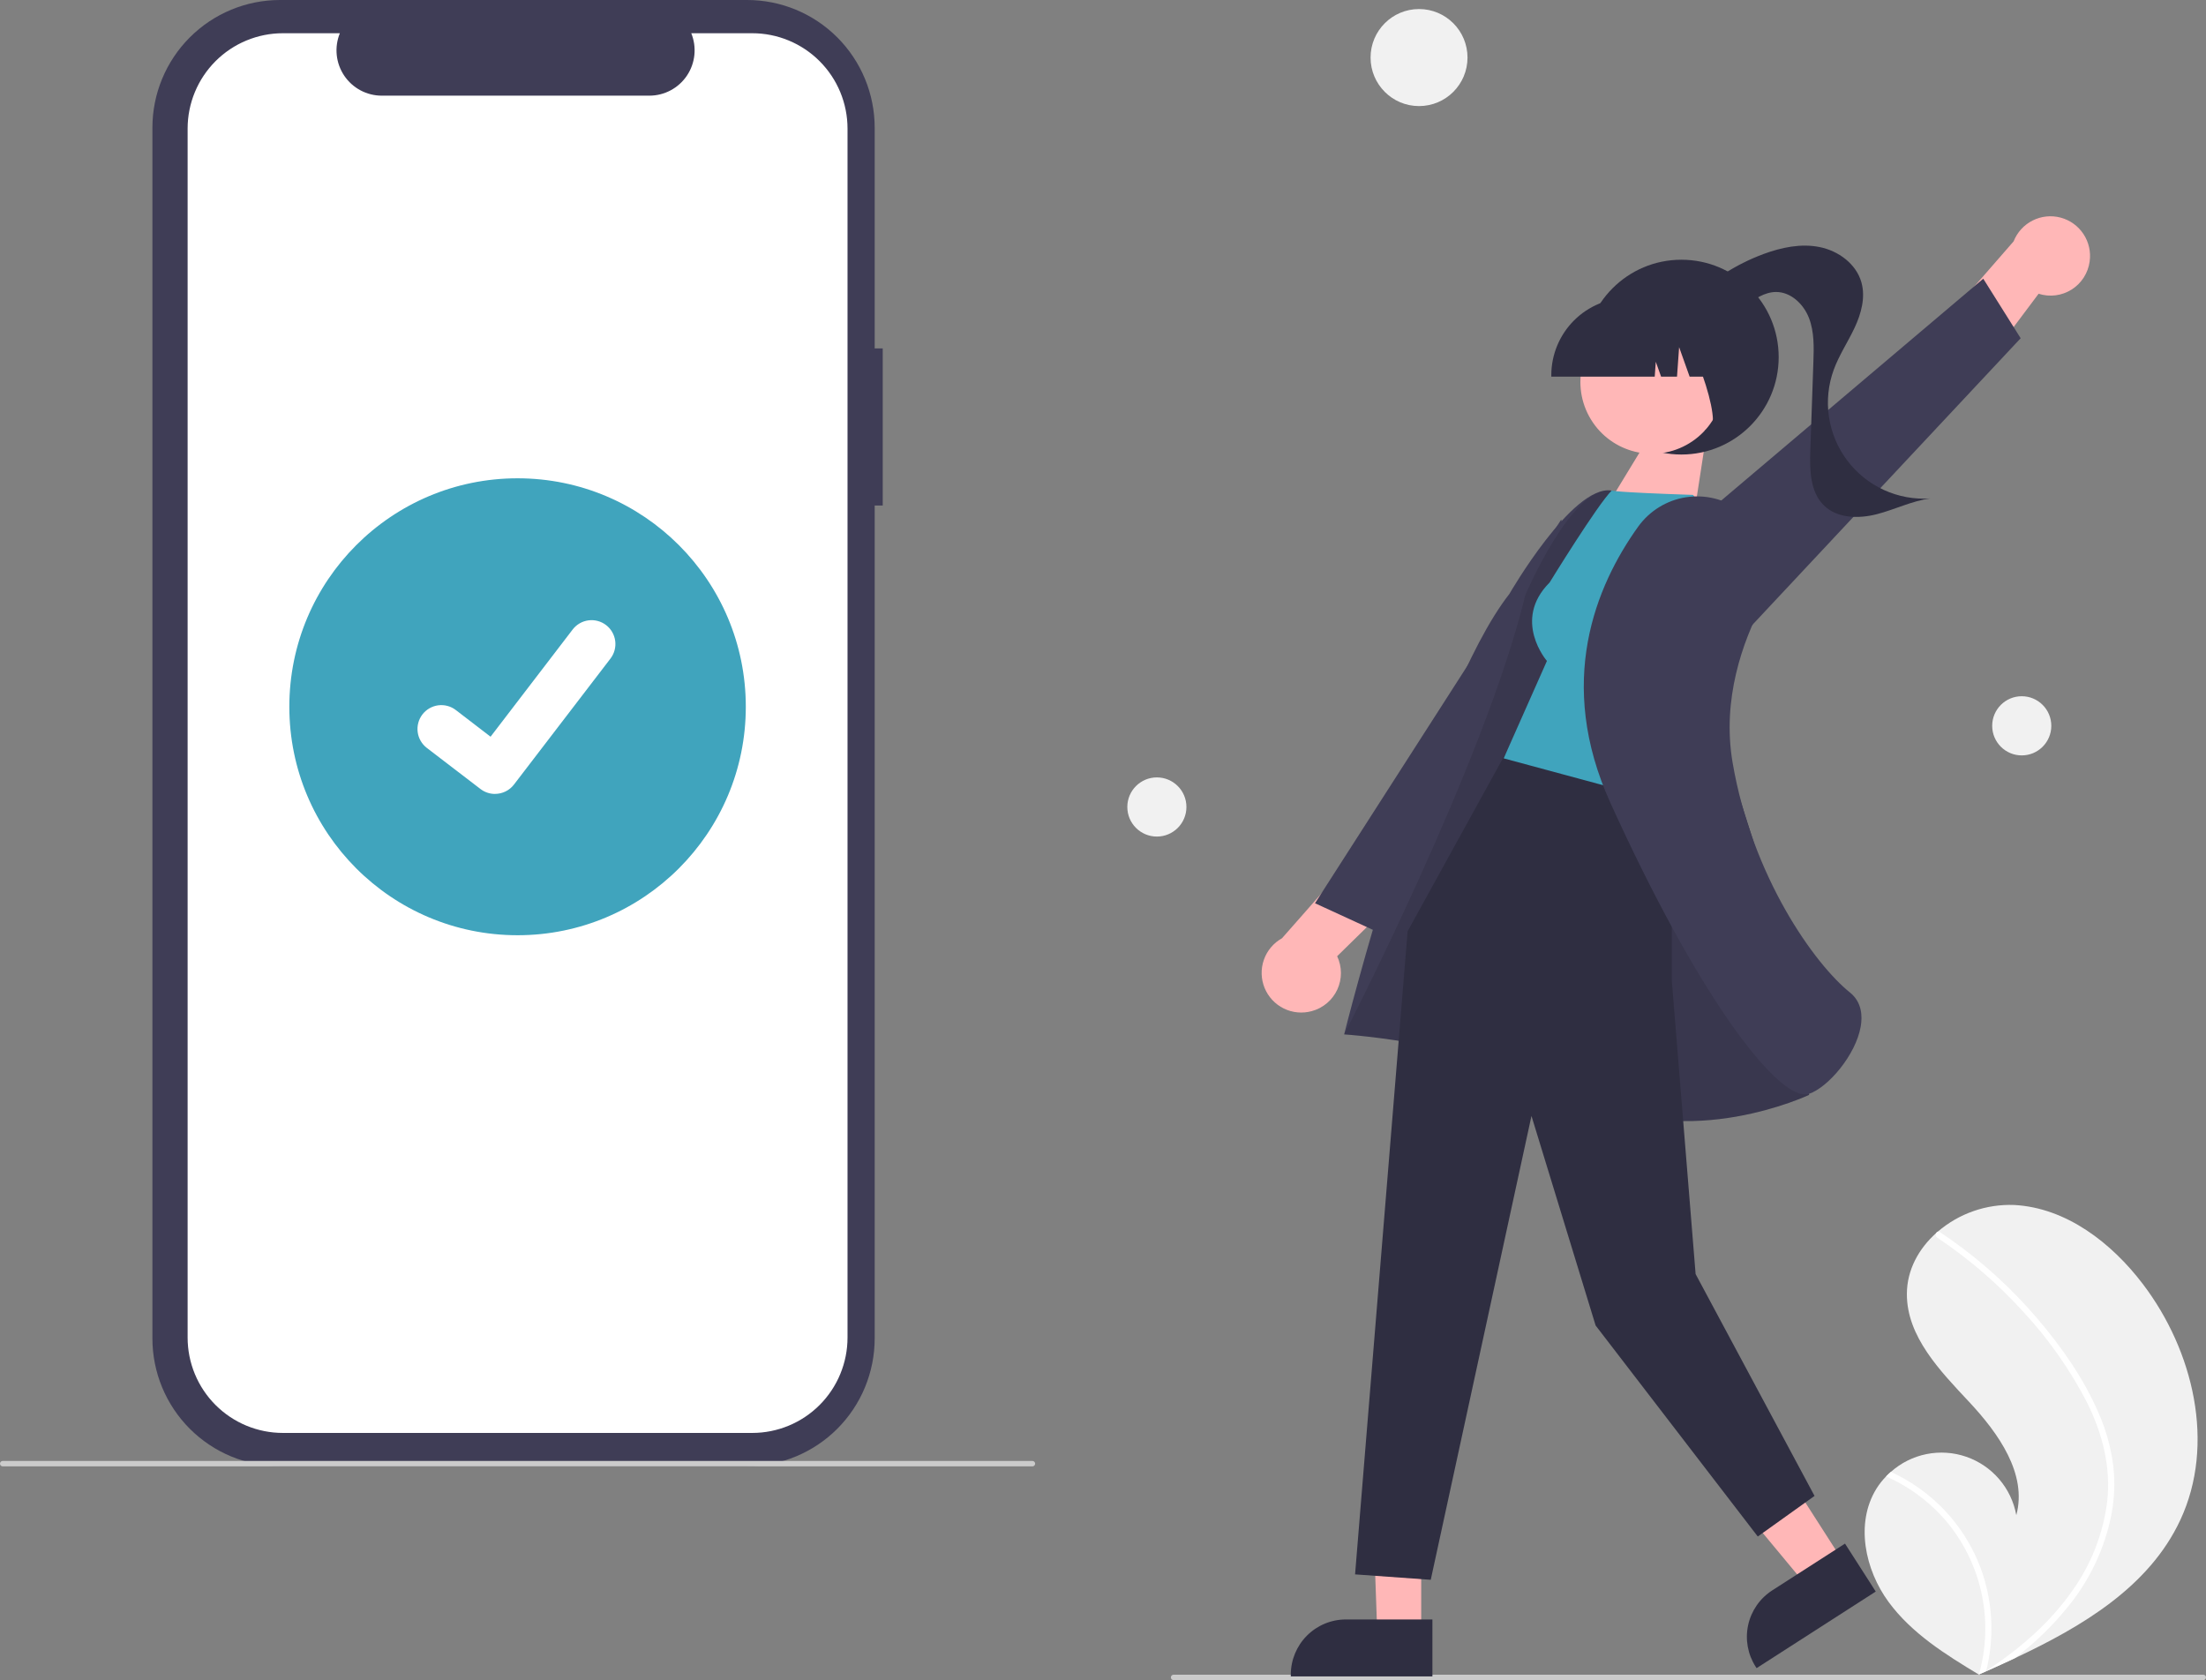 <svg width="558" height="425" viewBox="0 0 558 425" fill="none" xmlns="http://www.w3.org/2000/svg">
<rect x="0" y="0" width="558" height="425" fill="#808080" stroke="none"/>
<g clip-path="url(#clip0_917_3453)">
<path d="M223.284 88.135H221.248V32.31C221.248 28.067 220.413 23.866 218.791 19.946C217.169 16.026 214.792 12.464 211.795 9.463C208.798 6.463 205.24 4.083 201.324 2.459C197.408 0.836 193.211 3.59502e-06 188.973 0H70.827C62.267 -1.63358e-05 54.058 3.404 48.005 9.463C41.952 15.523 38.552 23.741 38.552 32.31V338.571C38.552 342.814 39.387 347.016 41.009 350.936C42.63 354.856 45.008 358.417 48.005 361.418C51.002 364.418 54.56 366.798 58.476 368.422C62.392 370.045 66.589 370.881 70.827 370.881H188.973C197.533 370.881 205.742 367.477 211.795 361.418C217.848 355.359 221.248 347.14 221.248 338.571V127.872H223.284V88.135Z" fill="#3F3D56"/>
<path d="M190.275 8.406H174.853C175.562 10.147 175.833 12.035 175.641 13.905C175.45 15.775 174.802 17.569 173.754 19.13C172.707 20.69 171.292 21.968 169.635 22.852C167.978 23.736 166.129 24.199 164.251 24.199H96.567C94.689 24.199 92.84 23.736 91.183 22.852C89.525 21.968 88.111 20.69 87.063 19.13C86.016 17.57 85.368 15.775 85.176 13.905C84.984 12.035 85.255 10.147 85.965 8.406H71.56C68.395 8.406 65.261 9.03 62.337 10.243C59.412 11.455 56.755 13.233 54.517 15.473C52.279 17.714 50.504 20.374 49.292 23.301C48.081 26.229 47.458 29.366 47.458 32.535V338.346C47.458 341.515 48.081 344.653 49.292 347.58C50.504 350.508 52.279 353.168 54.517 355.408C56.755 357.649 59.412 359.426 62.337 360.639C65.261 361.851 68.395 362.475 71.56 362.475H190.275C193.44 362.475 196.575 361.851 199.499 360.639C202.423 359.426 205.08 357.649 207.318 355.408C209.557 353.168 211.332 350.508 212.543 347.58C213.754 344.653 214.378 341.515 214.378 338.346V32.535C214.378 29.366 213.754 26.229 212.543 23.301C211.332 20.374 209.557 17.714 207.318 15.473C205.08 13.233 202.423 11.455 199.499 10.243C196.575 9.03 193.44 8.406 190.275 8.406Z" fill="white"/>
<path d="M408 125.5L415 114H431L429 127L408 125.5Z" fill="#FFB7B7"/>
<path d="M261.152 370.934H0.684C0.502 370.934 0.328 370.862 0.2 370.733C0.072 370.605 0 370.431 0 370.25C0 370.068 0.072 369.894 0.2 369.766C0.328 369.637 0.502 369.565 0.684 369.565H261.152C261.333 369.565 261.507 369.637 261.635 369.766C261.763 369.894 261.835 370.068 261.835 370.25C261.835 370.431 261.763 370.605 261.635 370.733C261.507 370.862 261.333 370.934 261.152 370.934Z" fill="#CBCBCB"/>
<path d="M130.918 236.576C162.802 236.576 188.649 210.701 188.649 178.783C188.649 146.865 162.802 120.99 130.918 120.99C99.034 120.99 73.186 146.865 73.186 178.783C73.186 210.701 99.034 236.576 130.918 236.576Z" fill="#40A4BD"/>
<path d="M125.197 200.83C123.898 200.832 122.634 200.411 121.595 199.631L121.53 199.583L107.963 189.193C107.334 188.71 106.807 188.109 106.411 187.423C106.014 186.737 105.757 185.979 105.653 185.193C105.55 184.407 105.602 183.609 105.806 182.843C106.011 182.077 106.364 181.359 106.846 180.73C107.328 180.101 107.928 179.573 108.614 179.177C109.3 178.78 110.056 178.523 110.841 178.419C111.626 178.315 112.424 178.367 113.189 178.572C113.954 178.777 114.671 179.13 115.299 179.612L124.087 186.359L144.854 159.237C145.335 158.609 145.936 158.081 146.621 157.685C147.306 157.288 148.063 157.031 148.847 156.927C149.632 156.823 150.429 156.875 151.194 157.08C151.959 157.285 152.675 157.638 153.304 158.12L153.305 158.121L153.176 158.301L153.309 158.121C154.576 159.096 155.405 160.535 155.614 162.121C155.823 163.707 155.395 165.312 154.424 166.582L129.998 198.469C129.433 199.203 128.706 199.798 127.874 200.206C127.043 200.614 126.128 200.825 125.202 200.822L125.197 200.83Z" fill="white"/>
<path d="M474.616 376.614C475.318 375.478 476.145 374.423 477.081 373.47C477.467 373.069 477.874 372.691 478.294 372.324C480.846 370.049 483.958 368.497 487.309 367.825C490.66 367.154 494.129 367.388 497.359 368.503C500.589 369.619 503.465 371.576 505.689 374.173C507.914 376.77 509.407 379.913 510.016 383.279C512.836 372.841 505.496 362.559 498.117 354.661C490.734 346.766 482.295 338.105 482.338 327.287C482.358 321.267 485.3 315.897 489.741 311.916C489.878 311.795 490.015 311.675 490.155 311.558C495.523 306.952 502.429 304.543 509.494 304.812C522.619 305.515 534.079 314.346 542.038 324.821C554.849 341.676 560.462 365.334 551.494 384.52C543.605 401.395 526.781 411.415 509.61 419.471C507.213 420.596 504.82 421.687 502.432 422.745C502.416 422.749 502.399 422.76 502.383 422.764C502.268 422.815 502.153 422.865 502.045 422.917C501.552 423.135 501.059 423.353 500.571 423.568L500.797 423.716L501.503 424.174C501.258 424.025 501.016 423.881 500.771 423.733C500.699 423.688 500.622 423.646 500.549 423.601C492.116 418.535 483.565 413.176 477.739 405.268C471.697 397.056 469.267 385.295 474.616 376.614Z" fill="#F1F1F1"/>
<path d="M530.882 357.545C532.749 361.798 533.987 366.3 534.557 370.911C535.005 375.022 534.836 379.177 534.057 383.238C532.382 391.584 528.73 399.405 523.407 406.043C519.392 411.083 514.756 415.595 509.61 419.471C507.213 420.596 504.82 421.687 502.432 422.745C502.416 422.749 502.399 422.76 502.383 422.764C502.268 422.815 502.153 422.865 502.045 422.917C501.552 423.135 501.059 423.353 500.571 423.568L500.797 423.716L501.503 424.174C501.258 424.025 501.016 423.881 500.771 423.733C500.699 423.688 500.622 423.646 500.549 423.601C502.405 417.102 502.678 410.252 501.345 403.626C500.012 397 497.111 390.79 492.887 385.517C488.64 380.311 483.224 376.183 477.081 373.47C477.467 373.069 477.874 372.691 478.294 372.324C480.66 373.412 482.926 374.707 485.064 376.194C492.712 381.486 498.456 389.102 501.443 397.916C504.111 405.912 504.444 414.504 502.404 422.683C502.827 422.406 503.252 422.121 503.665 421.838C511.521 416.535 518.762 410.165 524.216 402.354C528.92 395.752 531.93 388.094 532.981 380.053C534.027 371.27 531.831 362.633 527.914 354.796C523.589 346.412 518.138 338.659 511.714 331.753C505.262 324.656 497.967 318.377 489.991 313.054C489.811 312.933 489.685 312.747 489.638 312.535C489.592 312.323 489.628 312.102 489.741 311.916C489.826 311.747 489.975 311.618 490.155 311.558C490.246 311.535 490.341 311.533 490.433 311.551C490.526 311.57 490.612 311.609 490.687 311.666C491.672 312.324 492.648 312.988 493.613 313.671C501.645 319.365 508.939 326.035 515.329 333.529C521.503 340.753 527.121 348.778 530.882 357.545Z" fill="white"/>
<path d="M358.941 26.835C365.712 26.835 371.202 21.34 371.202 14.561C371.202 7.783 365.712 2.287 358.941 2.287C352.17 2.287 346.681 7.783 346.681 14.561C346.681 21.34 352.17 26.835 358.941 26.835Z" fill="#F1F1F1"/>
<path d="M511.394 191.086C515.522 191.086 518.869 187.736 518.869 183.603C518.869 179.47 515.522 176.12 511.394 176.12C507.266 176.12 503.919 179.47 503.919 183.603C503.919 187.736 507.266 191.086 511.394 191.086Z" fill="#F1F1F1"/>
<path d="M292.627 211.617C296.756 211.617 300.102 208.267 300.102 204.134C300.102 200.002 296.756 196.651 292.627 196.651C288.499 196.651 285.152 200.002 285.152 204.134C285.152 208.267 288.499 211.617 292.627 211.617Z" fill="#F1F1F1"/>
<path d="M296.849 425H557.317C557.498 425 557.672 424.928 557.8 424.8C557.928 424.671 558 424.497 558 424.316C558 424.134 557.928 423.96 557.8 423.832C557.672 423.703 557.498 423.631 557.317 423.631H296.849C296.667 423.631 296.493 423.703 296.365 423.832C296.237 423.96 296.165 424.134 296.165 424.316C296.165 424.497 296.237 424.671 296.365 424.8C296.493 424.928 296.667 425 296.849 425Z" fill="#CBCBCB"/>
<path d="M528.572 66.135C528.914 63.704 528.353 61.232 526.996 59.188C525.639 57.143 523.58 55.667 521.209 55.041C518.838 54.414 516.32 54.68 514.132 55.788C511.944 56.896 510.237 58.77 509.337 61.053L488.2 85.31L494.402 102.65L515.658 74.306C517.046 74.751 518.513 74.886 519.958 74.701C521.403 74.517 522.79 74.018 524.021 73.239C525.252 72.46 526.298 71.42 527.084 70.192C527.87 68.965 528.378 67.58 528.572 66.135Z" fill="#FFB7B7"/>
<path d="M440.959 160.521L511.121 85.561L501.657 70.499L413.656 145.004L440.959 160.521Z" fill="#3F3D56"/>
<path d="M425.3 114.976C438.892 114.976 449.911 103.945 449.911 90.338C449.911 76.731 438.892 65.701 425.3 65.701C411.707 65.701 400.688 76.731 400.688 90.338C400.688 103.945 411.707 114.976 425.3 114.976Z" fill="#2F2E41"/>
<path d="M427.278 76.42C432.574 71.044 438.983 66.895 446.053 64.266C450.592 62.583 455.532 61.543 460.276 62.499C465.021 63.455 469.508 66.741 470.832 71.401C471.915 75.212 470.797 79.315 469.117 82.902C467.437 86.49 465.195 89.816 463.836 93.538C462.45 97.335 462.033 101.418 462.624 105.417C463.214 109.416 464.792 113.204 467.216 116.438C469.64 119.671 472.832 122.248 476.502 123.933C480.173 125.618 484.206 126.359 488.235 126.088C483.573 126.714 479.275 128.907 474.719 130.075C470.162 131.242 464.783 131.163 461.397 127.895C457.814 124.437 457.742 118.815 457.916 113.836C458.173 106.434 458.431 99.033 458.688 91.631C458.82 87.857 458.932 83.961 457.572 80.438C456.212 76.915 452.98 73.83 449.208 73.862C446.348 73.886 443.817 75.62 441.525 77.33C439.231 79.04 436.804 80.865 433.956 81.119C431.108 81.374 427.856 79.263 428.069 76.409L427.278 76.42Z" fill="#2F2E41"/>
<path d="M331.825 255.768C329.462 256.426 326.941 256.192 324.738 255.113C322.536 254.033 320.806 252.182 319.876 249.911C318.945 247.639 318.88 245.105 319.691 242.789C320.503 240.472 322.135 238.534 324.278 237.342L345.54 213.194L363.523 217.084L338.23 241.884C338.852 243.203 339.177 244.642 339.183 246.1C339.189 247.558 338.876 249 338.265 250.323C337.655 251.647 336.762 252.821 335.649 253.761C334.536 254.702 333.231 255.387 331.825 255.768Z" fill="#FFB7B7"/>
<path d="M401.776 169.319L348.783 235.909L332.63 228.485L394.917 131.409L401.776 169.319Z" fill="#3F3D56"/>
<path d="M359.492 370.394L346.862 370.196L348.381 413.288H359.49L359.492 370.394Z" fill="#FFB7B7"/>
<path d="M362.324 409.658L340.447 409.657H340.446C336.748 409.657 333.202 411.127 330.588 413.745C327.973 416.362 326.504 419.912 326.504 423.613V424.067L362.323 424.068L362.324 409.658Z" fill="#2F2E41"/>
<path d="M443.114 358.965L429.317 367.832L456.915 401.069L466.263 395.06L443.114 358.965Z" fill="#FFB7B7"/>
<path d="M466.687 390.472L448.277 402.304L448.276 402.305C445.165 404.305 442.975 407.46 442.187 411.077C441.4 414.693 442.079 418.475 444.077 421.59L444.322 421.972L474.464 402.599L466.687 390.472Z" fill="#2F2E41"/>
<path d="M448.029 227.378C448.029 227.378 417.374 125.456 407.523 124.078C397.671 122.701 381.799 150.23 381.799 150.23C361.219 176.516 339.998 261.662 339.998 261.662C339.998 261.662 375.374 263.878 401.234 277.651C427.094 291.425 457.613 276.954 457.613 276.954L448.029 227.378Z" fill="#3F3D56"/>
<path opacity="0.1" d="M448.029 227.378C448.029 227.378 417.374 125.456 407.523 124.078C397.671 122.701 385.83 150.51 385.83 150.51C375.576 192.941 339.998 261.662 339.998 261.662C339.998 261.662 375.374 263.878 401.234 277.651C427.094 291.425 457.613 276.954 457.613 276.954L448.029 227.378Z" fill="black"/>
<path d="M422.879 196.884V248.099L428.9 322.289L458.98 378.408L444.624 388.674L403.605 335.292L387.381 282.288L361.903 399.624L342.761 398.255L356.055 235.57L381.282 189.779L422.879 196.884Z" fill="#2F2E41"/>
<path d="M391.972 147.347C382.401 156.928 391.288 167.194 391.288 167.194L380.35 191.832L423.419 203.466L438.47 136.138L428.216 125.188C407.706 124.503 407.695 124.078 407.695 124.078C404.102 127.598 391.972 147.347 391.972 147.347Z" fill="#40A4BD"/>
<path d="M440.205 129.163C438.249 127.717 436.026 126.675 433.665 126.095C431.303 125.516 428.85 125.412 426.448 125.788C424.046 126.164 421.743 127.014 419.671 128.288C417.599 129.562 415.801 131.235 414.379 133.21C403.552 148.302 393.54 172.672 407.335 203.065C429.484 251.868 448.759 276.852 456.595 276.849C456.937 276.852 457.277 276.798 457.602 276.69C462.425 275.052 469.398 266.882 470.661 259.682C471.113 257.105 471.005 253.515 467.927 251.05C459.083 243.969 443.208 221.922 438.255 192.903C435.518 176.868 440.826 162.262 445.76 152.832C447.845 148.931 448.454 144.408 447.478 140.093C446.501 135.778 444.004 131.96 440.443 129.338L440.205 129.163Z" fill="#3F3D56"/>
<path d="M426.565 112.555C435.345 107.751 438.571 96.731 433.772 87.943C428.973 79.154 417.965 75.924 409.186 80.728C400.406 85.533 397.18 96.552 401.979 105.341C406.778 114.13 417.786 117.36 426.565 112.555Z" fill="#FFB7B7"/>
<path d="M392.397 95.27H418.557L418.826 91.511L420.167 95.27H424.195L424.727 87.819L427.385 95.27H435.179V94.901C435.173 89.713 433.112 84.74 429.448 81.071C425.783 77.403 420.815 75.339 415.633 75.333H411.944C406.762 75.339 401.794 77.403 398.129 81.071C394.465 84.74 392.403 89.713 392.397 94.901V95.27Z" fill="#2F2E41"/>
<path d="M431.227 108.785L442.39 105.159V78.019H421.304L421.826 78.541C429.089 85.803 437.167 111.567 431.227 108.785Z" fill="#2F2E41"/>
</g>
<defs>
<clipPath id="clip0_917_3453">
<rect width="558" height="425" fill="white"/>
</clipPath>
</defs>
</svg>

